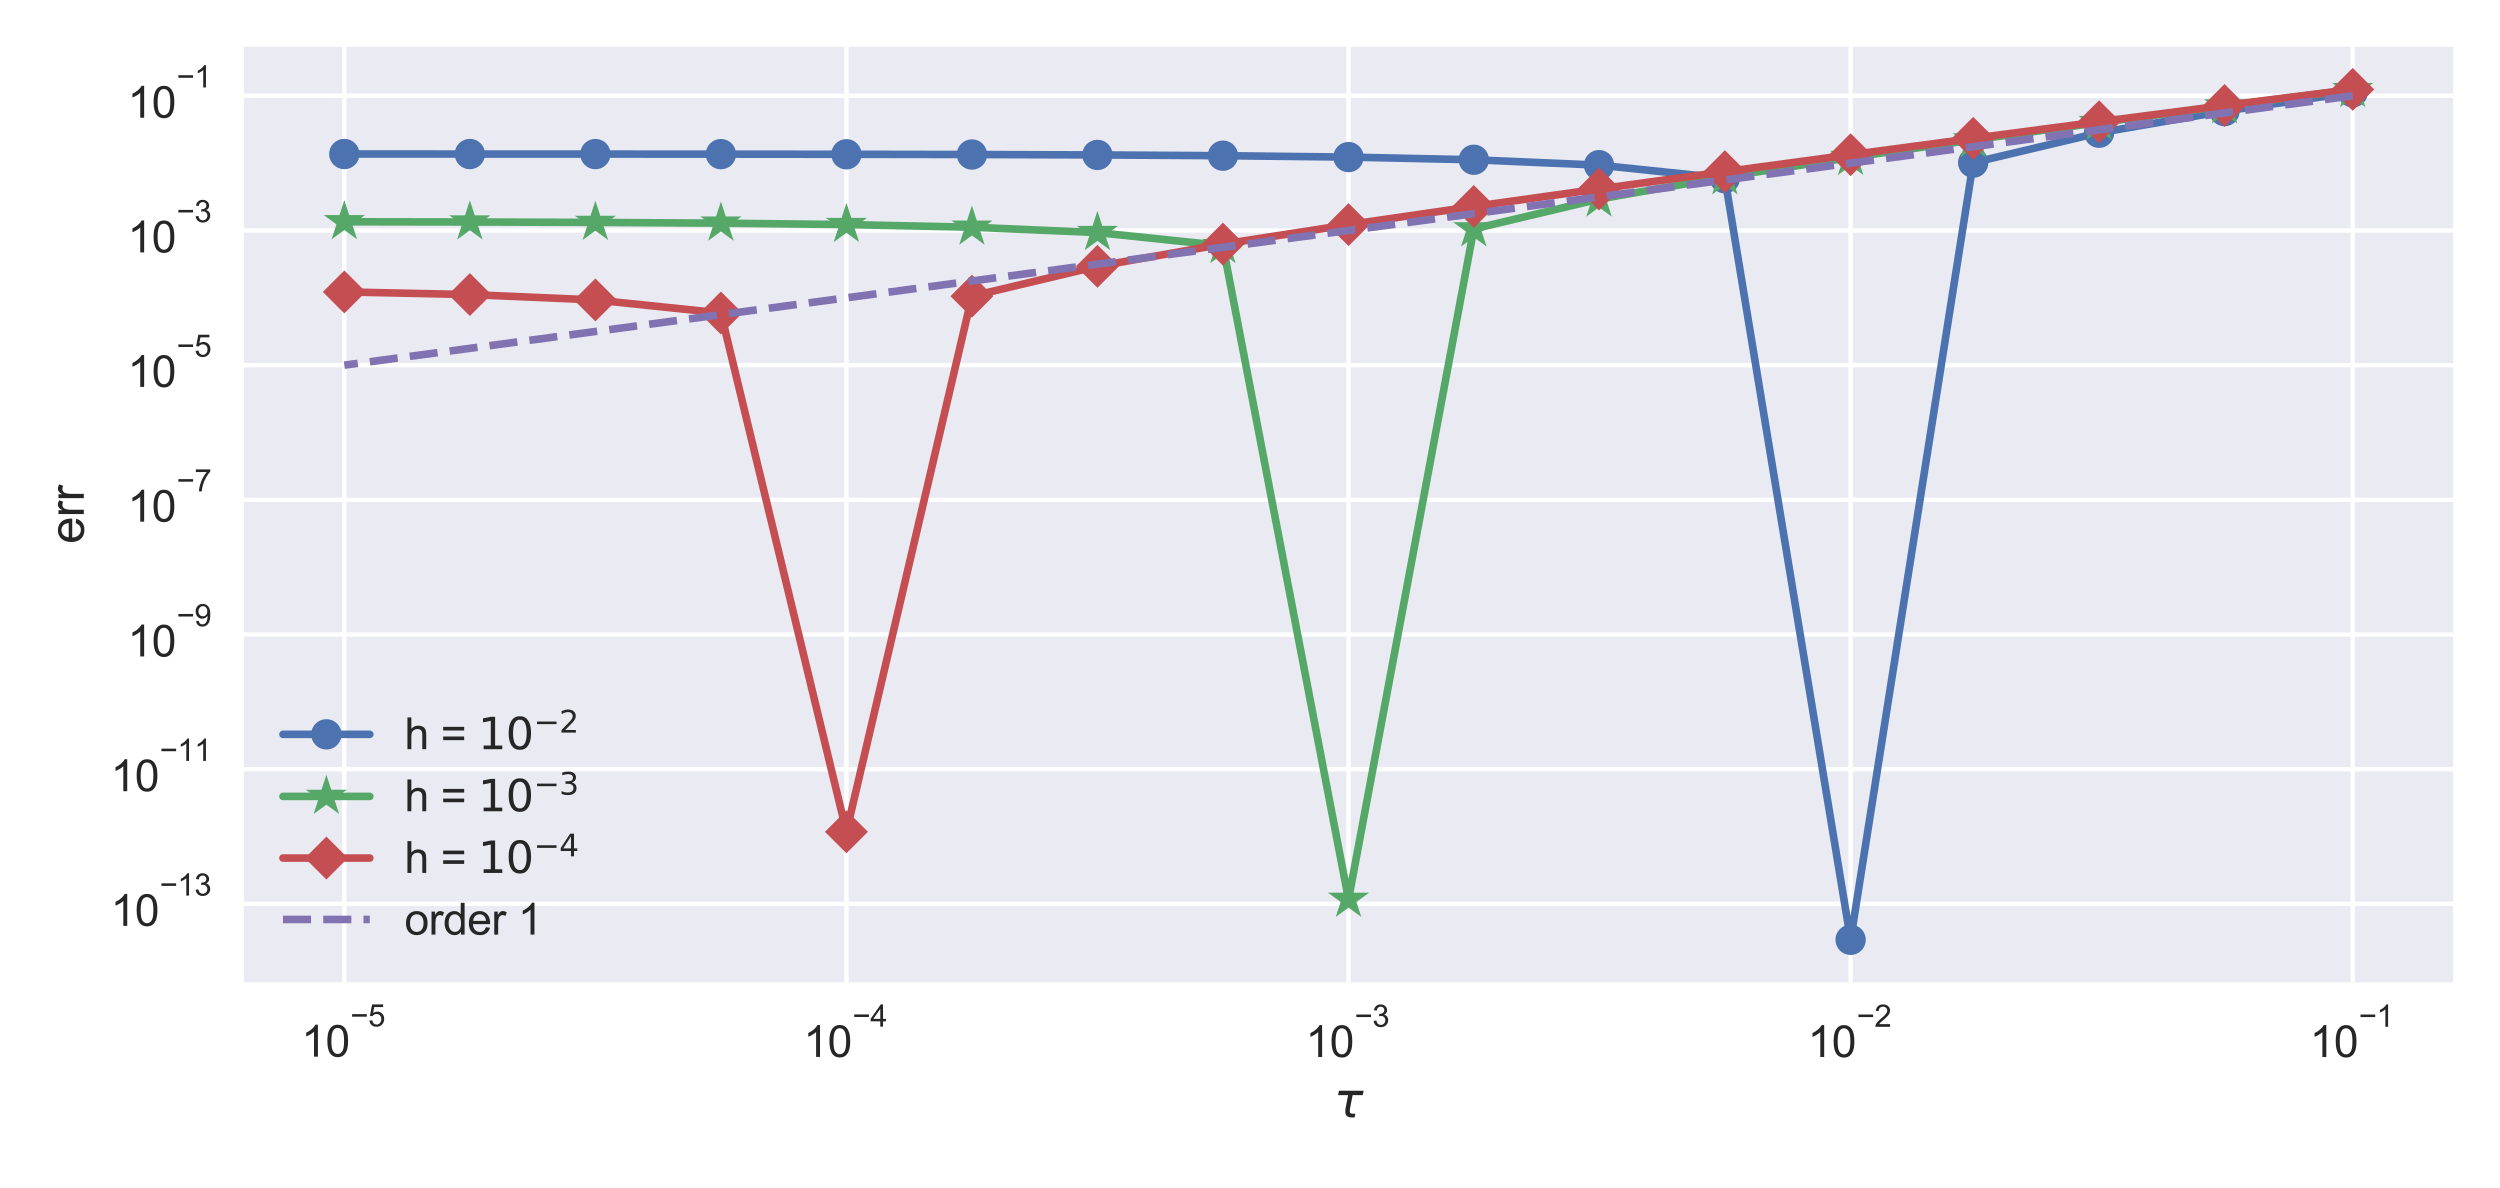 <?xml version="1.0" encoding="utf-8" standalone="no"?>
<!DOCTYPE svg PUBLIC "-//W3C//DTD SVG 1.1//EN"
  "http://www.w3.org/Graphics/SVG/1.1/DTD/svg11.dtd">
<svg xmlns:xlink="http://www.w3.org/1999/xlink" width="576pt" height="273.6pt" viewBox="0 0 576 273.6" xmlns="http://www.w3.org/2000/svg" version="1.1">
 <defs>
  <style type="text/css">*{stroke-linejoin: round; stroke-linecap: butt}</style>
 </defs>
 <g id="figure_1">
  <g id="patch_1">
   <path d="M 0 273.6 
L 576 273.6 
L 576 0 
L 0 0 
z
" style="fill: #ffffff"/>
  </g>
  <g id="axes_1">
   <g id="patch_2">
    <path d="M 56.198 226.327 
L 565.2 226.327 
L 565.2 10.8 
L 56.198 10.8 
z
" style="fill: #eaeaf2"/>
   </g>
   <g id="matplotlib.axis_1">
    <g id="xtick_1">
     <g id="line2d_1">
      <path d="M 79.334 226.327 
L 79.334 10.8 
" clip-path="url(#pb4aa1586f8)" style="fill: none; stroke: #ffffff; stroke-linecap: round"/>
     </g>
     <g id="line2d_2"/>
     <g id="text_1">
      <!-- $\mathdefault{10^{-5}}$ -->
      <g style="fill: #262626" transform="translate(69.434 243.539) scale(0.1 -0.1)">
       <defs>
        <path id="ArialMT-31" d="M 2384 0 
L 1822 0 
L 1822 3584 
Q 1619 3391 1289 3197 
Q 959 3003 697 2906 
L 697 3450 
Q 1169 3672 1522 3987 
Q 1875 4303 2022 4600 
L 2384 4600 
L 2384 0 
z
" transform="scale(0.016)"/>
        <path id="ArialMT-30" d="M 266 2259 
Q 266 3072 433 3567 
Q 600 4063 929 4331 
Q 1259 4600 1759 4600 
Q 2128 4600 2406 4451 
Q 2684 4303 2865 4023 
Q 3047 3744 3150 3342 
Q 3253 2941 3253 2259 
Q 3253 1453 3087 958 
Q 2922 463 2592 192 
Q 2263 -78 1759 -78 
Q 1097 -78 719 397 
Q 266 969 266 2259 
z
M 844 2259 
Q 844 1131 1108 757 
Q 1372 384 1759 384 
Q 2147 384 2411 759 
Q 2675 1134 2675 2259 
Q 2675 3391 2411 3762 
Q 2147 4134 1753 4134 
Q 1366 4134 1134 3806 
Q 844 3388 844 2259 
z
" transform="scale(0.016)"/>
        <path id="ArialMT-2212" d="M 3381 1997 
L 356 1997 
L 356 2522 
L 3381 2522 
L 3381 1997 
z
" transform="scale(0.016)"/>
        <path id="ArialMT-35" d="M 266 1200 
L 856 1250 
Q 922 819 1161 601 
Q 1400 384 1738 384 
Q 2144 384 2425 690 
Q 2706 997 2706 1503 
Q 2706 1984 2436 2262 
Q 2166 2541 1728 2541 
Q 1456 2541 1237 2417 
Q 1019 2294 894 2097 
L 366 2166 
L 809 4519 
L 3088 4519 
L 3088 3981 
L 1259 3981 
L 1013 2750 
Q 1425 3038 1878 3038 
Q 2478 3038 2890 2622 
Q 3303 2206 3303 1553 
Q 3303 931 2941 478 
Q 2500 -78 1738 -78 
Q 1113 -78 717 272 
Q 322 622 266 1200 
z
" transform="scale(0.016)"/>
       </defs>
       <use xlink:href="#ArialMT-31" transform="translate(0 0.88)"/>
       <use xlink:href="#ArialMT-30" transform="translate(55.615 0.88)"/>
       <use xlink:href="#ArialMT-2212" transform="translate(112.973 70.573) scale(0.7)"/>
       <use xlink:href="#ArialMT-35" transform="translate(153.852 70.573) scale(0.7)"/>
      </g>
     </g>
    </g>
    <g id="xtick_2">
     <g id="line2d_3">
      <path d="M 195.017 226.327 
L 195.017 10.8 
" clip-path="url(#pb4aa1586f8)" style="fill: none; stroke: #ffffff; stroke-linecap: round"/>
     </g>
     <g id="line2d_4"/>
     <g id="text_2">
      <!-- $\mathdefault{10^{-4}}$ -->
      <g style="fill: #262626" transform="translate(185.117 243.539) scale(0.1 -0.1)">
       <defs>
        <path id="ArialMT-34" d="M 2069 0 
L 2069 1097 
L 81 1097 
L 81 1613 
L 2172 4581 
L 2631 4581 
L 2631 1613 
L 3250 1613 
L 3250 1097 
L 2631 1097 
L 2631 0 
L 2069 0 
z
M 2069 1613 
L 2069 3678 
L 634 1613 
L 2069 1613 
z
" transform="scale(0.016)"/>
       </defs>
       <use xlink:href="#ArialMT-31" transform="translate(0 0.202)"/>
       <use xlink:href="#ArialMT-30" transform="translate(55.615 0.202)"/>
       <use xlink:href="#ArialMT-2212" transform="translate(112.973 69.895) scale(0.7)"/>
       <use xlink:href="#ArialMT-34" transform="translate(153.852 69.895) scale(0.7)"/>
      </g>
     </g>
    </g>
    <g id="xtick_3">
     <g id="line2d_5">
      <path d="M 310.699 226.327 
L 310.699 10.8 
" clip-path="url(#pb4aa1586f8)" style="fill: none; stroke: #ffffff; stroke-linecap: round"/>
     </g>
     <g id="line2d_6"/>
     <g id="text_3">
      <!-- $\mathdefault{10^{-3}}$ -->
      <g style="fill: #262626" transform="translate(300.799 243.639) scale(0.1 -0.1)">
       <defs>
        <path id="ArialMT-33" d="M 269 1209 
L 831 1284 
Q 928 806 1161 595 
Q 1394 384 1728 384 
Q 2125 384 2398 659 
Q 2672 934 2672 1341 
Q 2672 1728 2419 1979 
Q 2166 2231 1775 2231 
Q 1616 2231 1378 2169 
L 1441 2663 
Q 1497 2656 1531 2656 
Q 1891 2656 2178 2843 
Q 2466 3031 2466 3422 
Q 2466 3731 2256 3934 
Q 2047 4138 1716 4138 
Q 1388 4138 1169 3931 
Q 950 3725 888 3313 
L 325 3413 
Q 428 3978 793 4289 
Q 1159 4600 1703 4600 
Q 2078 4600 2393 4439 
Q 2709 4278 2876 4000 
Q 3044 3722 3044 3409 
Q 3044 3113 2884 2869 
Q 2725 2625 2413 2481 
Q 2819 2388 3044 2092 
Q 3269 1797 3269 1353 
Q 3269 753 2831 336 
Q 2394 -81 1725 -81 
Q 1122 -81 723 278 
Q 325 638 269 1209 
z
" transform="scale(0.016)"/>
       </defs>
       <use xlink:href="#ArialMT-31" transform="translate(0 0.994)"/>
       <use xlink:href="#ArialMT-30" transform="translate(55.615 0.994)"/>
       <use xlink:href="#ArialMT-2212" transform="translate(112.973 70.688) scale(0.7)"/>
       <use xlink:href="#ArialMT-33" transform="translate(153.852 70.688) scale(0.7)"/>
      </g>
     </g>
    </g>
    <g id="xtick_4">
     <g id="line2d_7">
      <path d="M 426.381 226.327 
L 426.381 10.8 
" clip-path="url(#pb4aa1586f8)" style="fill: none; stroke: #ffffff; stroke-linecap: round"/>
     </g>
     <g id="line2d_8"/>
     <g id="text_4">
      <!-- $\mathdefault{10^{-2}}$ -->
      <g style="fill: #262626" transform="translate(416.481 243.639) scale(0.1 -0.1)">
       <defs>
        <path id="ArialMT-32" d="M 3222 541 
L 3222 0 
L 194 0 
Q 188 203 259 391 
Q 375 700 629 1000 
Q 884 1300 1366 1694 
Q 2113 2306 2375 2664 
Q 2638 3022 2638 3341 
Q 2638 3675 2398 3904 
Q 2159 4134 1775 4134 
Q 1369 4134 1125 3890 
Q 881 3647 878 3216 
L 300 3275 
Q 359 3922 746 4261 
Q 1134 4600 1788 4600 
Q 2447 4600 2831 4234 
Q 3216 3869 3216 3328 
Q 3216 3053 3103 2787 
Q 2991 2522 2730 2228 
Q 2469 1934 1863 1422 
Q 1356 997 1212 845 
Q 1069 694 975 541 
L 3222 541 
z
" transform="scale(0.016)"/>
       </defs>
       <use xlink:href="#ArialMT-31" transform="translate(0 0.994)"/>
       <use xlink:href="#ArialMT-30" transform="translate(55.615 0.994)"/>
       <use xlink:href="#ArialMT-2212" transform="translate(112.973 70.688) scale(0.7)"/>
       <use xlink:href="#ArialMT-32" transform="translate(153.852 70.688) scale(0.7)"/>
      </g>
     </g>
    </g>
    <g id="xtick_5">
     <g id="line2d_9">
      <path d="M 542.064 226.327 
L 542.064 10.8 
" clip-path="url(#pb4aa1586f8)" style="fill: none; stroke: #ffffff; stroke-linecap: round"/>
     </g>
     <g id="line2d_10"/>
     <g id="text_5">
      <!-- $\mathdefault{10^{-1}}$ -->
      <g style="fill: #262626" transform="translate(532.164 243.639) scale(0.1 -0.1)">
       <use xlink:href="#ArialMT-31" transform="translate(0 0.994)"/>
       <use xlink:href="#ArialMT-30" transform="translate(55.615 0.994)"/>
       <use xlink:href="#ArialMT-2212" transform="translate(112.973 70.688) scale(0.7)"/>
       <use xlink:href="#ArialMT-31" transform="translate(153.852 70.688) scale(0.7)"/>
      </g>
     </g>
    </g>
    <g id="xtick_6">
     <g id="line2d_11"/>
    </g>
    <g id="xtick_7">
     <g id="line2d_12"/>
    </g>
    <g id="xtick_8">
     <g id="line2d_13"/>
    </g>
    <g id="xtick_9">
     <g id="line2d_14"/>
    </g>
    <g id="xtick_10">
     <g id="line2d_15"/>
    </g>
    <g id="xtick_11">
     <g id="line2d_16"/>
    </g>
    <g id="xtick_12">
     <g id="line2d_17"/>
    </g>
    <g id="xtick_13">
     <g id="line2d_18"/>
    </g>
    <g id="xtick_14">
     <g id="line2d_19"/>
    </g>
    <g id="xtick_15">
     <g id="line2d_20"/>
    </g>
    <g id="xtick_16">
     <g id="line2d_21"/>
    </g>
    <g id="xtick_17">
     <g id="line2d_22"/>
    </g>
    <g id="xtick_18">
     <g id="line2d_23"/>
    </g>
    <g id="xtick_19">
     <g id="line2d_24"/>
    </g>
    <g id="xtick_20">
     <g id="line2d_25"/>
    </g>
    <g id="xtick_21">
     <g id="line2d_26"/>
    </g>
    <g id="xtick_22">
     <g id="line2d_27"/>
    </g>
    <g id="xtick_23">
     <g id="line2d_28"/>
    </g>
    <g id="xtick_24">
     <g id="line2d_29"/>
    </g>
    <g id="xtick_25">
     <g id="line2d_30"/>
    </g>
    <g id="xtick_26">
     <g id="line2d_31"/>
    </g>
    <g id="xtick_27">
     <g id="line2d_32"/>
    </g>
    <g id="xtick_28">
     <g id="line2d_33"/>
    </g>
    <g id="xtick_29">
     <g id="line2d_34"/>
    </g>
    <g id="xtick_30">
     <g id="line2d_35"/>
    </g>
    <g id="xtick_31">
     <g id="line2d_36"/>
    </g>
    <g id="xtick_32">
     <g id="line2d_37"/>
    </g>
    <g id="xtick_33">
     <g id="line2d_38"/>
    </g>
    <g id="xtick_34">
     <g id="line2d_39"/>
    </g>
    <g id="xtick_35">
     <g id="line2d_40"/>
    </g>
    <g id="xtick_36">
     <g id="line2d_41"/>
    </g>
    <g id="xtick_37">
     <g id="line2d_42"/>
    </g>
    <g id="xtick_38">
     <g id="line2d_43"/>
    </g>
    <g id="xtick_39">
     <g id="line2d_44"/>
    </g>
    <g id="xtick_40">
     <g id="line2d_45"/>
    </g>
    <g id="text_6">
     <!-- $\tau$ -->
     <g style="fill: #262626" transform="translate(307.344 257.5) scale(0.11 -0.11)">
      <defs>
       <path id="DejaVuSans-Oblique-3c4" d="M 2103 638 
Q 2188 488 2525 488 
L 2800 488 
L 2706 0 
L 2363 0 
Q 1800 0 1600 300 
Q 1403 606 1534 1269 
L 1856 2925 
L 541 2925 
L 653 3500 
L 3881 3500 
L 3769 2925 
L 2444 2925 
L 2113 1234 
Q 2025 781 2103 638 
z
" transform="scale(0.016)"/>
      </defs>
      <use xlink:href="#DejaVuSans-Oblique-3c4" transform="translate(0 0.312)"/>
     </g>
    </g>
   </g>
   <g id="matplotlib.axis_2">
    <g id="ytick_1">
     <g id="line2d_46">
      <path d="M 56.198 208.26 
L 565.2 208.26 
" clip-path="url(#pb4aa1586f8)" style="fill: none; stroke: #ffffff; stroke-linecap: round"/>
     </g>
     <g id="line2d_47"/>
     <g id="text_7">
      <!-- $\mathdefault{10^{-13}}$ -->
      <g style="fill: #262626" transform="translate(25.498 213.416) scale(0.1 -0.1)">
       <use xlink:href="#ArialMT-31" transform="translate(0 0.994)"/>
       <use xlink:href="#ArialMT-30" transform="translate(55.615 0.994)"/>
       <use xlink:href="#ArialMT-2212" transform="translate(112.973 70.688) scale(0.7)"/>
       <use xlink:href="#ArialMT-31" transform="translate(153.852 70.688) scale(0.7)"/>
       <use xlink:href="#ArialMT-33" transform="translate(192.782 70.688) scale(0.7)"/>
      </g>
     </g>
    </g>
    <g id="ytick_2">
     <g id="line2d_48">
      <path d="M 56.198 177.228 
L 565.2 177.228 
" clip-path="url(#pb4aa1586f8)" style="fill: none; stroke: #ffffff; stroke-linecap: round"/>
     </g>
     <g id="line2d_49"/>
     <g id="text_8">
      <!-- $\mathdefault{10^{-11}}$ -->
      <g style="fill: #262626" transform="translate(25.498 182.385) scale(0.1 -0.1)">
       <use xlink:href="#ArialMT-31" transform="translate(0 0.994)"/>
       <use xlink:href="#ArialMT-30" transform="translate(55.615 0.994)"/>
       <use xlink:href="#ArialMT-2212" transform="translate(112.973 70.688) scale(0.7)"/>
       <use xlink:href="#ArialMT-31" transform="translate(153.852 70.688) scale(0.7)"/>
       <use xlink:href="#ArialMT-31" transform="translate(192.782 70.688) scale(0.7)"/>
      </g>
     </g>
    </g>
    <g id="ytick_3">
     <g id="line2d_50">
      <path d="M 56.198 146.196 
L 565.2 146.196 
" clip-path="url(#pb4aa1586f8)" style="fill: none; stroke: #ffffff; stroke-linecap: round"/>
     </g>
     <g id="line2d_51"/>
     <g id="text_9">
      <!-- $\mathdefault{10^{-9}}$ -->
      <g style="fill: #262626" transform="translate(29.398 151.353) scale(0.1 -0.1)">
       <defs>
        <path id="ArialMT-39" d="M 350 1059 
L 891 1109 
Q 959 728 1153 556 
Q 1347 384 1650 384 
Q 1909 384 2104 503 
Q 2300 622 2425 820 
Q 2550 1019 2634 1356 
Q 2719 1694 2719 2044 
Q 2719 2081 2716 2156 
Q 2547 1888 2255 1720 
Q 1963 1553 1622 1553 
Q 1053 1553 659 1965 
Q 266 2378 266 3053 
Q 266 3750 677 4175 
Q 1088 4600 1706 4600 
Q 2153 4600 2523 4359 
Q 2894 4119 3086 3673 
Q 3278 3228 3278 2384 
Q 3278 1506 3087 986 
Q 2897 466 2520 194 
Q 2144 -78 1638 -78 
Q 1100 -78 759 220 
Q 419 519 350 1059 
z
M 2653 3081 
Q 2653 3566 2395 3850 
Q 2138 4134 1775 4134 
Q 1400 4134 1122 3828 
Q 844 3522 844 3034 
Q 844 2597 1108 2323 
Q 1372 2050 1759 2050 
Q 2150 2050 2401 2323 
Q 2653 2597 2653 3081 
z
" transform="scale(0.016)"/>
       </defs>
       <use xlink:href="#ArialMT-31" transform="translate(0 0.994)"/>
       <use xlink:href="#ArialMT-30" transform="translate(55.615 0.994)"/>
       <use xlink:href="#ArialMT-2212" transform="translate(112.973 70.688) scale(0.7)"/>
       <use xlink:href="#ArialMT-39" transform="translate(153.852 70.688) scale(0.7)"/>
      </g>
     </g>
    </g>
    <g id="ytick_4">
     <g id="line2d_52">
      <path d="M 56.198 115.165 
L 565.2 115.165 
" clip-path="url(#pb4aa1586f8)" style="fill: none; stroke: #ffffff; stroke-linecap: round"/>
     </g>
     <g id="line2d_53"/>
     <g id="text_10">
      <!-- $\mathdefault{10^{-7}}$ -->
      <g style="fill: #262626" transform="translate(29.398 120.271) scale(0.1 -0.1)">
       <defs>
        <path id="ArialMT-37" d="M 303 3981 
L 303 4522 
L 3269 4522 
L 3269 4084 
Q 2831 3619 2401 2847 
Q 1972 2075 1738 1259 
Q 1569 684 1522 0 
L 944 0 
Q 953 541 1156 1306 
Q 1359 2072 1739 2783 
Q 2119 3494 2547 3981 
L 303 3981 
z
" transform="scale(0.016)"/>
       </defs>
       <use xlink:href="#ArialMT-31" transform="translate(0 0.847)"/>
       <use xlink:href="#ArialMT-30" transform="translate(55.615 0.847)"/>
       <use xlink:href="#ArialMT-2212" transform="translate(112.973 70.541) scale(0.7)"/>
       <use xlink:href="#ArialMT-37" transform="translate(153.852 70.541) scale(0.7)"/>
      </g>
     </g>
    </g>
    <g id="ytick_5">
     <g id="line2d_54">
      <path d="M 56.198 84.133 
L 565.2 84.133 
" clip-path="url(#pb4aa1586f8)" style="fill: none; stroke: #ffffff; stroke-linecap: round"/>
     </g>
     <g id="line2d_55"/>
     <g id="text_11">
      <!-- $\mathdefault{10^{-5}}$ -->
      <g style="fill: #262626" transform="translate(29.398 89.239) scale(0.1 -0.1)">
       <use xlink:href="#ArialMT-31" transform="translate(0 0.88)"/>
       <use xlink:href="#ArialMT-30" transform="translate(55.615 0.88)"/>
       <use xlink:href="#ArialMT-2212" transform="translate(112.973 70.573) scale(0.7)"/>
       <use xlink:href="#ArialMT-35" transform="translate(153.852 70.573) scale(0.7)"/>
      </g>
     </g>
    </g>
    <g id="ytick_6">
     <g id="line2d_56">
      <path d="M 56.198 53.101 
L 565.2 53.101 
" clip-path="url(#pb4aa1586f8)" style="fill: none; stroke: #ffffff; stroke-linecap: round"/>
     </g>
     <g id="line2d_57"/>
     <g id="text_12">
      <!-- $\mathdefault{10^{-3}}$ -->
      <g style="fill: #262626" transform="translate(29.398 58.257) scale(0.1 -0.1)">
       <use xlink:href="#ArialMT-31" transform="translate(0 0.994)"/>
       <use xlink:href="#ArialMT-30" transform="translate(55.615 0.994)"/>
       <use xlink:href="#ArialMT-2212" transform="translate(112.973 70.688) scale(0.7)"/>
       <use xlink:href="#ArialMT-33" transform="translate(153.852 70.688) scale(0.7)"/>
      </g>
     </g>
    </g>
    <g id="ytick_7">
     <g id="line2d_58">
      <path d="M 56.198 22.069 
L 565.2 22.069 
" clip-path="url(#pb4aa1586f8)" style="fill: none; stroke: #ffffff; stroke-linecap: round"/>
     </g>
     <g id="line2d_59"/>
     <g id="text_13">
      <!-- $\mathdefault{10^{-1}}$ -->
      <g style="fill: #262626" transform="translate(29.398 27.225) scale(0.1 -0.1)">
       <use xlink:href="#ArialMT-31" transform="translate(0 0.994)"/>
       <use xlink:href="#ArialMT-30" transform="translate(55.615 0.994)"/>
       <use xlink:href="#ArialMT-2212" transform="translate(112.973 70.688) scale(0.7)"/>
       <use xlink:href="#ArialMT-31" transform="translate(153.852 70.688) scale(0.7)"/>
      </g>
     </g>
    </g>
    <g id="text_14">
     <!-- err -->
     <g style="fill: #262626" transform="translate(19.312 125.284) rotate(-90) scale(0.11 -0.11)">
      <defs>
       <path id="ArialMT-65" d="M 2694 1069 
L 3275 997 
Q 3138 488 2766 206 
Q 2394 -75 1816 -75 
Q 1088 -75 661 373 
Q 234 822 234 1631 
Q 234 2469 665 2931 
Q 1097 3394 1784 3394 
Q 2450 3394 2872 2941 
Q 3294 2488 3294 1666 
Q 3294 1616 3291 1516 
L 816 1516 
Q 847 969 1125 678 
Q 1403 388 1819 388 
Q 2128 388 2347 550 
Q 2566 713 2694 1069 
z
M 847 1978 
L 2700 1978 
Q 2663 2397 2488 2606 
Q 2219 2931 1791 2931 
Q 1403 2931 1139 2672 
Q 875 2413 847 1978 
z
" transform="scale(0.016)"/>
       <path id="ArialMT-72" d="M 416 0 
L 416 3319 
L 922 3319 
L 922 2816 
Q 1116 3169 1280 3281 
Q 1444 3394 1641 3394 
Q 1925 3394 2219 3213 
L 2025 2691 
Q 1819 2813 1613 2813 
Q 1428 2813 1281 2702 
Q 1134 2591 1072 2394 
Q 978 2094 978 1738 
L 978 0 
L 416 0 
z
" transform="scale(0.016)"/>
      </defs>
      <use xlink:href="#ArialMT-65"/>
      <use xlink:href="#ArialMT-72" x="55.615"/>
      <use xlink:href="#ArialMT-72" x="88.916"/>
     </g>
    </g>
   </g>
   <g id="line2d_60">
    <path d="M 542.064 21.264 
L 512.533 25.596 
L 483.627 30.59 
L 454.622 37.485 
L 426.381 216.53 
L 397.412 41.072 
L 368.418 38.051 
L 339.561 36.807 
L 310.699 36.194 
L 281.758 35.871 
L 252.846 35.696 
L 223.932 35.6 
L 195.017 35.546 
L 166.096 35.516 
L 137.175 35.499 
L 108.254 35.49 
L 79.334 35.485 
" clip-path="url(#pb4aa1586f8)" style="fill: none; stroke: #4c72b0; stroke-width: 1.75; stroke-linecap: round"/>
    <defs>
     <path id="m232ff71266" d="M 0 3.5 
C 0.928 3.5 1.819 3.131 2.475 2.475 
C 3.131 1.819 3.5 0.928 3.5 0 
C 3.5 -0.928 3.131 -1.819 2.475 -2.475 
C 1.819 -3.131 0.928 -3.5 0 -3.5 
C -0.928 -3.5 -1.819 -3.131 -2.475 -2.475 
C -3.131 -1.819 -3.5 -0.928 -3.5 0 
C -3.5 0.928 -3.131 1.819 -2.475 2.475 
C -1.819 3.131 -0.928 3.5 0 3.5 
z
"/>
    </defs>
    <g clip-path="url(#pb4aa1586f8)">
     <use xlink:href="#m232ff71266" x="542.064" y="21.264" style="fill: #4c72b0"/>
     <use xlink:href="#m232ff71266" x="512.533" y="25.596" style="fill: #4c72b0"/>
     <use xlink:href="#m232ff71266" x="483.627" y="30.59" style="fill: #4c72b0"/>
     <use xlink:href="#m232ff71266" x="454.622" y="37.485" style="fill: #4c72b0"/>
     <use xlink:href="#m232ff71266" x="426.381" y="216.53" style="fill: #4c72b0"/>
     <use xlink:href="#m232ff71266" x="397.412" y="41.072" style="fill: #4c72b0"/>
     <use xlink:href="#m232ff71266" x="368.418" y="38.051" style="fill: #4c72b0"/>
     <use xlink:href="#m232ff71266" x="339.561" y="36.807" style="fill: #4c72b0"/>
     <use xlink:href="#m232ff71266" x="310.699" y="36.194" style="fill: #4c72b0"/>
     <use xlink:href="#m232ff71266" x="281.758" y="35.871" style="fill: #4c72b0"/>
     <use xlink:href="#m232ff71266" x="252.846" y="35.696" style="fill: #4c72b0"/>
     <use xlink:href="#m232ff71266" x="223.932" y="35.6" style="fill: #4c72b0"/>
     <use xlink:href="#m232ff71266" x="195.017" y="35.546" style="fill: #4c72b0"/>
     <use xlink:href="#m232ff71266" x="166.096" y="35.516" style="fill: #4c72b0"/>
     <use xlink:href="#m232ff71266" x="137.175" y="35.499" style="fill: #4c72b0"/>
     <use xlink:href="#m232ff71266" x="108.254" y="35.49" style="fill: #4c72b0"/>
     <use xlink:href="#m232ff71266" x="79.334" y="35.485" style="fill: #4c72b0"/>
    </g>
   </g>
   <g id="line2d_61">
    <path d="M 542.064 20.654 
L 512.533 24.415 
L 483.627 28.245 
L 454.622 32.228 
L 426.381 36.285 
L 397.412 40.754 
L 368.418 45.876 
L 339.561 52.747 
L 310.699 207.214 
L 281.758 56.597 
L 252.846 53.592 
L 223.932 52.35 
L 195.017 51.74 
L 166.096 51.42 
L 137.175 51.246 
L 108.254 51.15 
L 79.334 51.097 
" clip-path="url(#pb4aa1586f8)" style="fill: none; stroke: #55a868; stroke-width: 1.75; stroke-linecap: round"/>
    <defs>
     <path id="me5a650377d" d="M 0 -5 
L -1.123 -1.545 
L -4.755 -1.545 
L -1.816 0.59 
L -2.939 4.045 
L -0 1.91 
L 2.939 4.045 
L 1.816 0.59 
L 4.755 -1.545 
L 1.123 -1.545 
z
"/>
    </defs>
    <g clip-path="url(#pb4aa1586f8)">
     <use xlink:href="#me5a650377d" x="542.064" y="20.654" style="fill: #55a868"/>
     <use xlink:href="#me5a650377d" x="512.533" y="24.415" style="fill: #55a868"/>
     <use xlink:href="#me5a650377d" x="483.627" y="28.245" style="fill: #55a868"/>
     <use xlink:href="#me5a650377d" x="454.622" y="32.228" style="fill: #55a868"/>
     <use xlink:href="#me5a650377d" x="426.381" y="36.285" style="fill: #55a868"/>
     <use xlink:href="#me5a650377d" x="397.412" y="40.754" style="fill: #55a868"/>
     <use xlink:href="#me5a650377d" x="368.418" y="45.876" style="fill: #55a868"/>
     <use xlink:href="#me5a650377d" x="339.561" y="52.747" style="fill: #55a868"/>
     <use xlink:href="#me5a650377d" x="310.699" y="207.214" style="fill: #55a868"/>
     <use xlink:href="#me5a650377d" x="281.758" y="56.597" style="fill: #55a868"/>
     <use xlink:href="#me5a650377d" x="252.846" y="53.592" style="fill: #55a868"/>
     <use xlink:href="#me5a650377d" x="223.932" y="52.35" style="fill: #55a868"/>
     <use xlink:href="#me5a650377d" x="195.017" y="51.74" style="fill: #55a868"/>
     <use xlink:href="#me5a650377d" x="166.096" y="51.42" style="fill: #55a868"/>
     <use xlink:href="#me5a650377d" x="137.175" y="51.246" style="fill: #55a868"/>
     <use xlink:href="#me5a650377d" x="108.254" y="51.15" style="fill: #55a868"/>
     <use xlink:href="#me5a650377d" x="79.334" y="51.097" style="fill: #55a868"/>
    </g>
   </g>
   <g id="line2d_62">
    <path d="M 542.064 20.597 
L 512.533 24.308 
L 483.627 28.051 
L 454.622 31.875 
L 426.381 35.646 
L 397.412 39.558 
L 368.418 43.528 
L 339.561 47.563 
L 310.699 51.749 
L 281.758 56.238 
L 252.846 61.356 
L 223.932 68.241 
L 195.017 191.65 
L 166.096 72.117 
L 137.175 69.11 
L 108.254 67.868 
L 79.334 67.259 
" clip-path="url(#pb4aa1586f8)" style="fill: none; stroke: #c44e52; stroke-width: 1.75; stroke-linecap: round"/>
    <defs>
     <path id="m0557786f1d" d="M -0 4.95 
L 4.95 0 
L 0 -4.95 
L -4.95 -0 
z
"/>
    </defs>
    <g clip-path="url(#pb4aa1586f8)">
     <use xlink:href="#m0557786f1d" x="542.064" y="20.597" style="fill: #c44e52"/>
     <use xlink:href="#m0557786f1d" x="512.533" y="24.308" style="fill: #c44e52"/>
     <use xlink:href="#m0557786f1d" x="483.627" y="28.051" style="fill: #c44e52"/>
     <use xlink:href="#m0557786f1d" x="454.622" y="31.875" style="fill: #c44e52"/>
     <use xlink:href="#m0557786f1d" x="426.381" y="35.646" style="fill: #c44e52"/>
     <use xlink:href="#m0557786f1d" x="397.412" y="39.558" style="fill: #c44e52"/>
     <use xlink:href="#m0557786f1d" x="368.418" y="43.528" style="fill: #c44e52"/>
     <use xlink:href="#m0557786f1d" x="339.561" y="47.563" style="fill: #c44e52"/>
     <use xlink:href="#m0557786f1d" x="310.699" y="51.749" style="fill: #c44e52"/>
     <use xlink:href="#m0557786f1d" x="281.758" y="56.238" style="fill: #c44e52"/>
     <use xlink:href="#m0557786f1d" x="252.846" y="61.356" style="fill: #c44e52"/>
     <use xlink:href="#m0557786f1d" x="223.932" y="68.241" style="fill: #c44e52"/>
     <use xlink:href="#m0557786f1d" x="195.017" y="191.65" style="fill: #c44e52"/>
     <use xlink:href="#m0557786f1d" x="166.096" y="72.117" style="fill: #c44e52"/>
     <use xlink:href="#m0557786f1d" x="137.175" y="69.11" style="fill: #c44e52"/>
     <use xlink:href="#m0557786f1d" x="108.254" y="67.868" style="fill: #c44e52"/>
     <use xlink:href="#m0557786f1d" x="79.334" y="67.259" style="fill: #c44e52"/>
    </g>
   </g>
   <g id="line2d_63">
    <path d="M 542.064 22.069 
L 512.533 26.03 
L 483.627 29.907 
L 454.622 33.797 
L 426.381 37.585 
L 397.412 41.47 
L 368.418 45.359 
L 339.561 49.23 
L 310.699 53.101 
L 281.758 56.983 
L 252.846 60.86 
L 223.932 64.739 
L 195.017 68.617 
L 166.096 72.496 
L 137.175 76.375 
L 108.254 80.254 
L 79.334 84.133 
" clip-path="url(#pb4aa1586f8)" style="fill: none; stroke-dasharray: 6.475,2.8; stroke-dashoffset: 0; stroke: #8172b2; stroke-width: 1.75"/>
   </g>
   <g id="patch_3">
    <path d="M 56.198 226.327 
L 56.198 10.8 
" style="fill: none"/>
   </g>
   <g id="patch_4">
    <path d="M 565.2 226.327 
L 565.2 10.8 
" style="fill: none"/>
   </g>
   <g id="patch_5">
    <path d="M 56.198 226.327 
L 565.2 226.327 
" style="fill: none"/>
   </g>
   <g id="patch_6">
    <path d="M 56.198 10.8 
L 565.2 10.8 
" style="fill: none"/>
   </g>
   <g id="legend_1">
    <g id="line2d_64">
     <path d="M 65.198 169.194 
L 75.198 169.194 
L 85.198 169.194 
" style="fill: none; stroke: #4c72b0; stroke-width: 1.75; stroke-linecap: round"/>
     <g>
      <use xlink:href="#m232ff71266" x="75.198" y="169.194" style="fill: #4c72b0"/>
     </g>
    </g>
    <g id="text_15">
     <!-- h = $10^{-2}$ -->
     <g style="fill: #262626" transform="translate(93.198 172.694) scale(0.1 -0.1)">
      <defs>
       <path id="ArialMT-68" d="M 422 0 
L 422 4581 
L 984 4581 
L 984 2938 
Q 1378 3394 1978 3394 
Q 2347 3394 2619 3248 
Q 2891 3103 3008 2847 
Q 3125 2591 3125 2103 
L 3125 0 
L 2563 0 
L 2563 2103 
Q 2563 2525 2380 2717 
Q 2197 2909 1863 2909 
Q 1613 2909 1392 2779 
Q 1172 2650 1078 2428 
Q 984 2206 984 1816 
L 984 0 
L 422 0 
z
" transform="scale(0.016)"/>
       <path id="ArialMT-20" transform="scale(0.016)"/>
       <path id="ArialMT-3d" d="M 3381 2694 
L 356 2694 
L 356 3219 
L 3381 3219 
L 3381 2694 
z
M 3381 1303 
L 356 1303 
L 356 1828 
L 3381 1828 
L 3381 1303 
z
" transform="scale(0.016)"/>
       <path id="DejaVuSans-31" d="M 794 531 
L 1825 531 
L 1825 4091 
L 703 3866 
L 703 4441 
L 1819 4666 
L 2450 4666 
L 2450 531 
L 3481 531 
L 3481 0 
L 794 0 
L 794 531 
z
" transform="scale(0.016)"/>
       <path id="DejaVuSans-30" d="M 2034 4250 
Q 1547 4250 1301 3770 
Q 1056 3291 1056 2328 
Q 1056 1369 1301 889 
Q 1547 409 2034 409 
Q 2525 409 2770 889 
Q 3016 1369 3016 2328 
Q 3016 3291 2770 3770 
Q 2525 4250 2034 4250 
z
M 2034 4750 
Q 2819 4750 3233 4129 
Q 3647 3509 3647 2328 
Q 3647 1150 3233 529 
Q 2819 -91 2034 -91 
Q 1250 -91 836 529 
Q 422 1150 422 2328 
Q 422 3509 836 4129 
Q 1250 4750 2034 4750 
z
" transform="scale(0.016)"/>
       <path id="DejaVuSans-2212" d="M 678 2272 
L 4684 2272 
L 4684 1741 
L 678 1741 
L 678 2272 
z
" transform="scale(0.016)"/>
       <path id="DejaVuSans-32" d="M 1228 531 
L 3431 531 
L 3431 0 
L 469 0 
L 469 531 
Q 828 903 1448 1529 
Q 2069 2156 2228 2338 
Q 2531 2678 2651 2914 
Q 2772 3150 2772 3378 
Q 2772 3750 2511 3984 
Q 2250 4219 1831 4219 
Q 1534 4219 1204 4116 
Q 875 4013 500 3803 
L 500 4441 
Q 881 4594 1212 4672 
Q 1544 4750 1819 4750 
Q 2544 4750 2975 4387 
Q 3406 4025 3406 3419 
Q 3406 3131 3298 2873 
Q 3191 2616 2906 2266 
Q 2828 2175 2409 1742 
Q 1991 1309 1228 531 
z
" transform="scale(0.016)"/>
      </defs>
      <use xlink:href="#ArialMT-68" transform="translate(0 0.766)"/>
      <use xlink:href="#ArialMT-20" transform="translate(55.615 0.766)"/>
      <use xlink:href="#ArialMT-3d" transform="translate(83.398 0.766)"/>
      <use xlink:href="#ArialMT-20" transform="translate(141.797 0.766)"/>
      <use xlink:href="#DejaVuSans-31" transform="translate(169.58 0.766)"/>
      <use xlink:href="#DejaVuSans-30" transform="translate(233.203 0.766)"/>
      <use xlink:href="#DejaVuSans-2212" transform="translate(297.783 39.047) scale(0.7)"/>
      <use xlink:href="#DejaVuSans-32" transform="translate(356.436 39.047) scale(0.7)"/>
     </g>
    </g>
    <g id="line2d_65">
     <path d="M 65.198 183.494 
L 75.198 183.494 
L 85.198 183.494 
" style="fill: none; stroke: #55a868; stroke-width: 1.75; stroke-linecap: round"/>
     <g>
      <use xlink:href="#me5a650377d" x="75.198" y="183.494" style="fill: #55a868"/>
     </g>
    </g>
    <g id="text_16">
     <!-- h = $10^{-3}$ -->
     <g style="fill: #262626" transform="translate(93.198 186.994) scale(0.1 -0.1)">
      <defs>
       <path id="DejaVuSans-33" d="M 2597 2516 
Q 3050 2419 3304 2112 
Q 3559 1806 3559 1356 
Q 3559 666 3084 287 
Q 2609 -91 1734 -91 
Q 1441 -91 1130 -33 
Q 819 25 488 141 
L 488 750 
Q 750 597 1062 519 
Q 1375 441 1716 441 
Q 2309 441 2620 675 
Q 2931 909 2931 1356 
Q 2931 1769 2642 2001 
Q 2353 2234 1838 2234 
L 1294 2234 
L 1294 2753 
L 1863 2753 
Q 2328 2753 2575 2939 
Q 2822 3125 2822 3475 
Q 2822 3834 2567 4026 
Q 2313 4219 1838 4219 
Q 1578 4219 1281 4162 
Q 984 4106 628 3988 
L 628 4550 
Q 988 4650 1302 4700 
Q 1616 4750 1894 4750 
Q 2613 4750 3031 4423 
Q 3450 4097 3450 3541 
Q 3450 3153 3228 2886 
Q 3006 2619 2597 2516 
z
" transform="scale(0.016)"/>
      </defs>
      <use xlink:href="#ArialMT-68" transform="translate(0 0.766)"/>
      <use xlink:href="#ArialMT-20" transform="translate(55.615 0.766)"/>
      <use xlink:href="#ArialMT-3d" transform="translate(83.398 0.766)"/>
      <use xlink:href="#ArialMT-20" transform="translate(141.797 0.766)"/>
      <use xlink:href="#DejaVuSans-31" transform="translate(169.58 0.766)"/>
      <use xlink:href="#DejaVuSans-30" transform="translate(233.203 0.766)"/>
      <use xlink:href="#DejaVuSans-2212" transform="translate(297.783 39.047) scale(0.7)"/>
      <use xlink:href="#DejaVuSans-33" transform="translate(356.436 39.047) scale(0.7)"/>
     </g>
    </g>
    <g id="line2d_66">
     <path d="M 65.198 197.694 
L 75.198 197.694 
L 85.198 197.694 
" style="fill: none; stroke: #c44e52; stroke-width: 1.75; stroke-linecap: round"/>
     <g>
      <use xlink:href="#m0557786f1d" x="75.198" y="197.694" style="fill: #c44e52"/>
     </g>
    </g>
    <g id="text_17">
     <!-- h = $10^{-4}$ -->
     <g style="fill: #262626" transform="translate(93.198 201.194) scale(0.1 -0.1)">
      <defs>
       <path id="DejaVuSans-34" d="M 2419 4116 
L 825 1625 
L 2419 1625 
L 2419 4116 
z
M 2253 4666 
L 3047 4666 
L 3047 1625 
L 3713 1625 
L 3713 1100 
L 3047 1100 
L 3047 0 
L 2419 0 
L 2419 1100 
L 313 1100 
L 313 1709 
L 2253 4666 
z
" transform="scale(0.016)"/>
      </defs>
      <use xlink:href="#ArialMT-68" transform="translate(0 0.684)"/>
      <use xlink:href="#ArialMT-20" transform="translate(55.615 0.684)"/>
      <use xlink:href="#ArialMT-3d" transform="translate(83.398 0.684)"/>
      <use xlink:href="#ArialMT-20" transform="translate(141.797 0.684)"/>
      <use xlink:href="#DejaVuSans-31" transform="translate(169.58 0.684)"/>
      <use xlink:href="#DejaVuSans-30" transform="translate(233.203 0.684)"/>
      <use xlink:href="#DejaVuSans-2212" transform="translate(297.783 38.966) scale(0.7)"/>
      <use xlink:href="#DejaVuSans-34" transform="translate(356.436 38.966) scale(0.7)"/>
     </g>
    </g>
    <g id="line2d_67">
     <path d="M 65.198 211.839 
L 75.198 211.839 
L 85.198 211.839 
" style="fill: none; stroke-dasharray: 6.475,2.8; stroke-dashoffset: 0; stroke: #8172b2; stroke-width: 1.75"/>
    </g>
    <g id="text_18">
     <!-- order 1 -->
     <g style="fill: #262626" transform="translate(93.198 215.339) scale(0.1 -0.1)">
      <defs>
       <path id="ArialMT-6f" d="M 213 1659 
Q 213 2581 725 3025 
Q 1153 3394 1769 3394 
Q 2453 3394 2887 2945 
Q 3322 2497 3322 1706 
Q 3322 1066 3130 698 
Q 2938 331 2570 128 
Q 2203 -75 1769 -75 
Q 1072 -75 642 372 
Q 213 819 213 1659 
z
M 791 1659 
Q 791 1022 1069 705 
Q 1347 388 1769 388 
Q 2188 388 2466 706 
Q 2744 1025 2744 1678 
Q 2744 2294 2464 2611 
Q 2184 2928 1769 2928 
Q 1347 2928 1069 2612 
Q 791 2297 791 1659 
z
" transform="scale(0.016)"/>
       <path id="ArialMT-64" d="M 2575 0 
L 2575 419 
Q 2259 -75 1647 -75 
Q 1250 -75 917 144 
Q 584 363 401 755 
Q 219 1147 219 1656 
Q 219 2153 384 2558 
Q 550 2963 881 3178 
Q 1213 3394 1622 3394 
Q 1922 3394 2156 3267 
Q 2391 3141 2538 2938 
L 2538 4581 
L 3097 4581 
L 3097 0 
L 2575 0 
z
M 797 1656 
Q 797 1019 1065 703 
Q 1334 388 1700 388 
Q 2069 388 2326 689 
Q 2584 991 2584 1609 
Q 2584 2291 2321 2609 
Q 2059 2928 1675 2928 
Q 1300 2928 1048 2622 
Q 797 2316 797 1656 
z
" transform="scale(0.016)"/>
      </defs>
      <use xlink:href="#ArialMT-6f"/>
      <use xlink:href="#ArialMT-72" x="55.615"/>
      <use xlink:href="#ArialMT-64" x="88.916"/>
      <use xlink:href="#ArialMT-65" x="144.531"/>
      <use xlink:href="#ArialMT-72" x="200.146"/>
      <use xlink:href="#ArialMT-20" x="233.447"/>
      <use xlink:href="#ArialMT-31" x="261.23"/>
     </g>
    </g>
   </g>
  </g>
 </g>
 <defs>
  <clipPath id="pb4aa1586f8">
   <rect x="56.198" y="10.8" width="509.002" height="215.527"/>
  </clipPath>
 </defs>
</svg>
